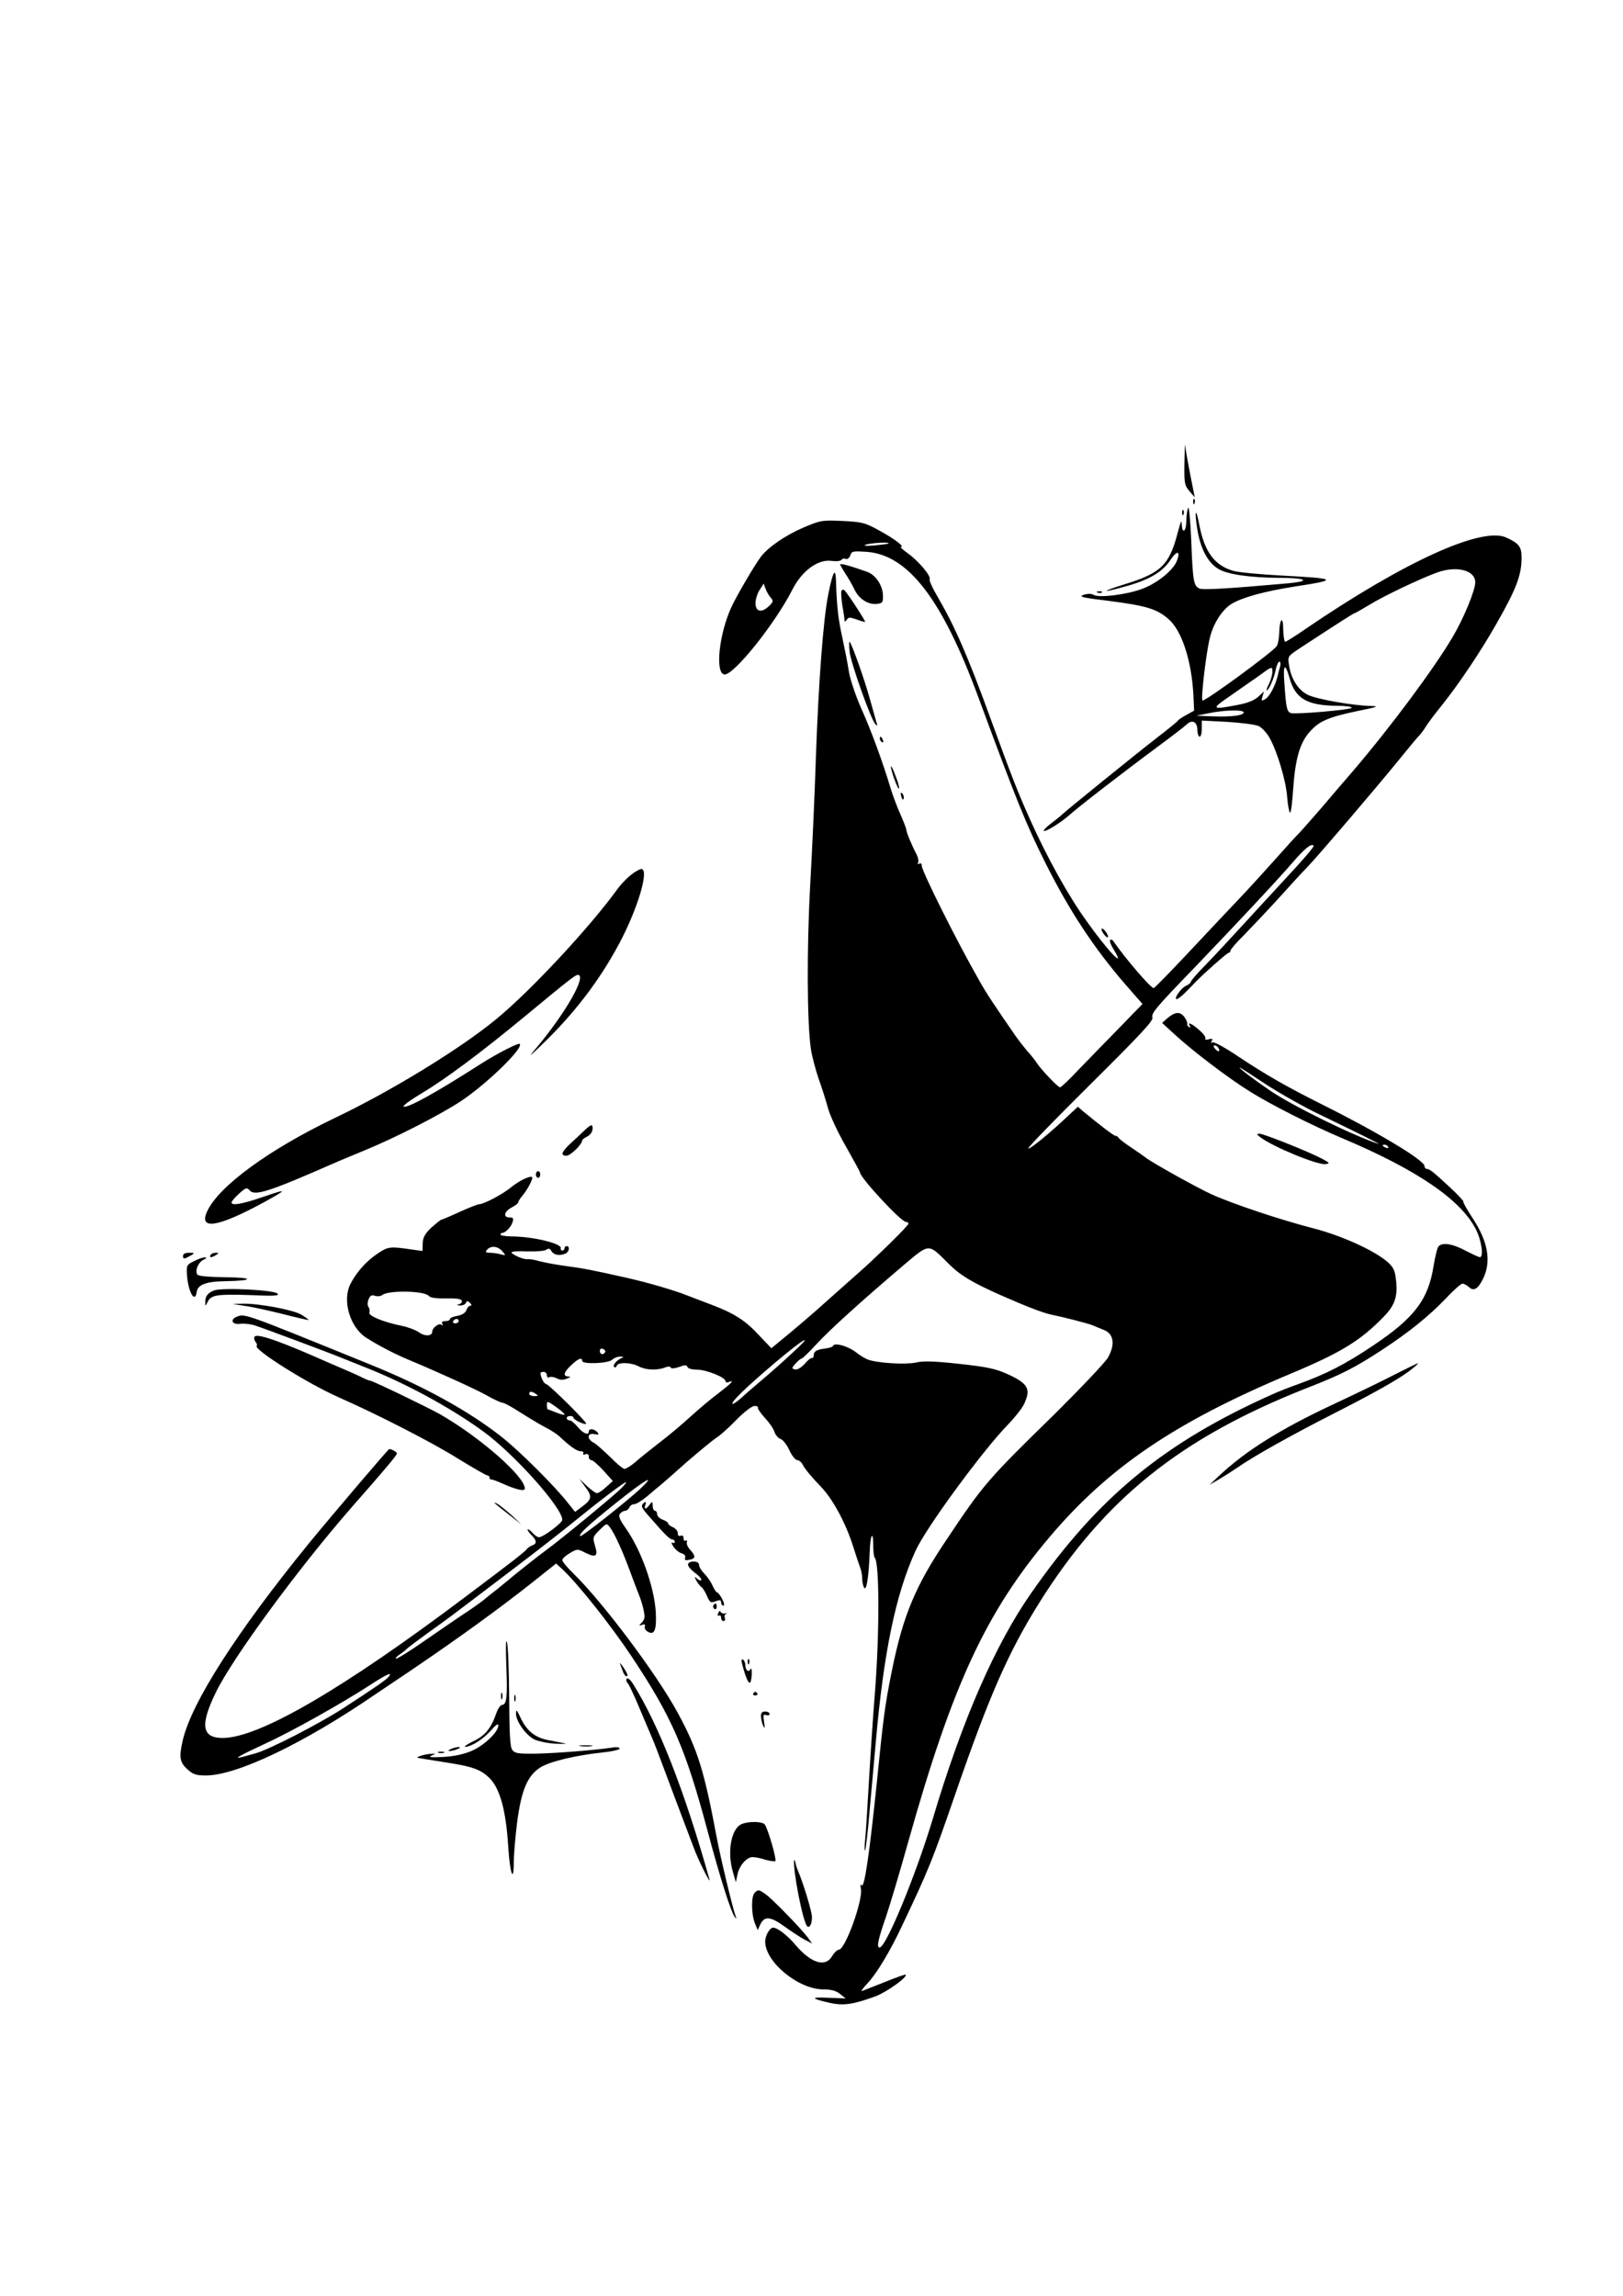 <?xml version="1.0" standalone="no"?>
<!DOCTYPE svg PUBLIC "-//W3C//DTD SVG 20010904//EN"
 "http://www.w3.org/TR/2001/REC-SVG-20010904/DTD/svg10.dtd">
<svg version="1.0" xmlns="http://www.w3.org/2000/svg"
 width="736pt" height="1041pt" viewBox="0 0 736 1041"
 preserveAspectRatio="xMidYMid meet">

<g transform="translate(0,1041) scale(0.1,-0.1)"
fill="#000000" stroke="none">
<path d="M5371 8303 c-1 -84 1 -94 23 -120 l24 -28 -10 50 c-6 28 -16 82 -23
120 l-12 70 -2 -92z"/>
<path d="M5411 8134 c0 -11 3 -14 6 -6 3 7 2 16 -1 19 -3 4 -6 -2 -5 -13z"/>
<path d="M5388 8107 c-5 -10 -8 -36 -8 -57 0 -21 -4 -42 -10 -45 -6 -4 -10 8
-11 27 0 24 -5 14 -19 -40 -38 -145 -76 -181 -243 -232 -115 -36 -99 -39 20
-5 100 29 157 64 192 118 28 42 45 40 29 -3 -15 -44 -89 -104 -159 -130 -69
-26 -196 -42 -220 -27 -10 6 -26 6 -45 0 -24 -8 -7 -13 111 -27 171 -22 220
-36 273 -82 61 -52 106 -189 114 -348 l3 -68 -34 -19 c-19 -10 -37 -22 -40
-27 -3 -5 -49 -42 -101 -82 -89 -69 -409 -328 -420 -340 -3 -3 -24 -21 -48
-39 -24 -18 -41 -35 -39 -38 7 -7 79 38 117 72 40 36 240 191 405 313 61 45
118 89 127 98 24 23 48 11 48 -26 0 -16 5 -30 10 -30 6 0 10 16 10 37 l0 36
115 -6 c64 -4 128 -12 143 -19 14 -7 37 -31 49 -53 34 -60 74 -191 80 -268 3
-37 9 -70 13 -72 4 -2 10 44 14 103 9 136 29 210 72 260 44 52 86 70 219 98
89 18 102 22 65 23 -88 2 -250 31 -290 51 -44 22 -76 73 -85 137 -6 38 -5 38
57 79 173 113 237 154 241 154 3 0 34 18 69 39 67 41 234 120 307 146 88 31
171 9 171 -45 0 -36 -52 -163 -103 -249 -85 -144 -282 -409 -455 -611 -36 -41
-74 -86 -86 -100 -50 -60 -152 -176 -162 -185 -6 -5 -51 -55 -100 -110 -49
-55 -121 -134 -160 -175 -39 -41 -142 -150 -228 -242 -87 -93 -161 -168 -164
-168 -14 0 -128 133 -184 214 -4 6 -10 7 -14 4 -3 -4 3 -22 15 -41 61 -99 -24
-11 -121 126 -82 113 -179 288 -255 457 -57 127 -80 185 -184 470 -100 275
-160 412 -237 544 -22 37 -39 73 -36 80 6 15 -50 82 -99 117 -22 16 -37 29
-32 29 19 0 -24 34 -93 72 -70 39 -81 41 -172 46 -93 4 -99 3 -179 -31 -81
-35 -160 -90 -191 -132 -31 -42 -107 -172 -132 -225 -57 -122 -76 -300 -34
-308 40 -8 230 228 310 386 43 84 115 137 176 129 22 -3 43 -1 46 5 3 5 12 7
19 4 8 -3 17 4 21 16 6 19 12 20 74 16 189 -14 343 -215 508 -663 173 -468
216 -575 306 -754 106 -211 217 -380 359 -544 l78 -89 -104 -107 c-57 -58
-139 -143 -183 -188 -43 -46 -82 -83 -87 -83 -9 0 -83 77 -105 110 -9 14 -29
39 -44 55 -14 17 -39 48 -54 70 -92 133 -134 196 -162 247 -103 180 -262 498
-262 523 0 10 -5 13 -12 9 -6 -4 -8 -3 -5 4 4 5 1 23 -7 39 -23 44 -46 100
-46 111 0 5 -12 36 -26 68 -15 33 -35 86 -45 119 -36 120 -88 262 -133 362
-25 56 -50 131 -56 165 -5 35 -19 105 -30 156 -19 86 -26 147 -29 262 -2 61
-15 36 -35 -65 -23 -116 -44 -398 -56 -735 -5 -162 -17 -425 -26 -585 -16
-292 -14 -620 3 -740 5 -33 21 -94 35 -135 15 -41 34 -102 43 -135 9 -33 45
-111 81 -173 35 -62 64 -115 64 -118 0 -23 186 -224 208 -224 6 0 12 -4 12 -8
0 -9 -156 -162 -230 -226 -25 -22 -81 -72 -125 -111 -74 -67 -166 -146 -238
-204 l-29 -24 -57 60 c-62 67 -111 98 -216 138 -38 14 -86 33 -105 40 -58 24
-190 62 -285 83 -148 33 -186 41 -270 52 -44 6 -98 16 -120 22 -22 7 -46 10
-53 9 -16 -3 -72 21 -72 31 0 4 33 6 73 4 39 -1 78 2 85 8 10 7 17 5 23 -7 10
-17 35 -22 63 -11 17 7 22 34 6 34 -5 0 -10 -4 -10 -10 0 -5 -4 -10 -10 -10
-5 0 -9 5 -7 11 4 21 -127 53 -225 53 -27 1 -48 4 -48 8 0 5 3 8 8 8 15 1 39
26 46 48 6 18 4 22 -13 22 -31 0 -25 27 9 45 17 9 30 19 30 23 0 5 8 17 17 28
24 27 52 81 46 87 -8 8 -60 -17 -95 -46 -37 -31 -124 -77 -145 -77 -7 0 -47
-16 -89 -35 -41 -19 -79 -35 -82 -35 -4 0 -24 -17 -46 -36 -29 -28 -38 -44
-39 -71 l-1 -35 -51 7 c-95 14 -105 13 -150 -17 -53 -35 -98 -85 -126 -140
-38 -75 -2 -197 73 -244 53 -34 128 -73 188 -98 148 -62 303 -133 356 -162 33
-19 66 -34 73 -34 7 0 44 -20 82 -45 38 -24 88 -54 111 -66 24 -12 52 -30 63
-40 52 -49 82 -69 98 -69 10 0 15 -4 12 -10 -3 -6 1 -7 9 -4 11 4 16 0 16 -10
0 -9 5 -16 11 -16 7 0 31 -21 55 -47 l43 -48 -30 -27 c-17 -16 -35 -28 -42
-28 -6 0 -27 15 -46 33 l-34 32 28 -38 c32 -43 29 -56 -19 -91 l-28 -21 -32
40 c-59 76 -221 237 -301 300 -150 118 -355 231 -598 329 -578 235 -565 230
-603 216 -33 -13 -21 -38 16 -32 16 2 46 -1 67 -8 43 -14 343 -126 388 -145
17 -7 62 -25 100 -40 188 -73 395 -185 545 -294 140 -101 360 -347 360 -402 0
-14 -87 -79 -106 -79 -6 0 -19 9 -29 20 -10 11 -20 18 -22 16 -3 -2 5 -14 16
-25 26 -26 27 -40 4 -48 -10 -4 -21 -12 -25 -18 -4 -6 -49 -43 -100 -81 -51
-39 -128 -97 -172 -130 -560 -422 -942 -644 -1106 -644 -95 0 -104 58 -30 209
79 160 374 561 614 836 154 175 206 237 206 245 0 6 -23 20 -35 20 -4 0 -268
-310 -366 -430 -325 -399 -530 -719 -570 -890 -18 -77 -14 -101 21 -132 25
-23 39 -28 84 -28 139 0 441 144 764 365 57 38 134 90 171 115 222 151 399
279 555 403 l98 78 25 -23 c70 -64 221 -254 315 -395 185 -278 246 -417 348
-799 54 -203 104 -360 121 -384 9 -12 10 -11 4 5 -15 44 -68 264 -85 355 -57
305 -87 399 -177 565 -97 178 -340 501 -472 630 -28 27 -51 55 -51 61 0 7 15
21 34 32 34 20 35 20 72 1 47 -23 57 -15 42 34 -11 36 -10 39 21 70 32 31 32
32 47 12 21 -27 60 -113 95 -210 16 -44 34 -89 38 -100 5 -11 14 -39 19 -62 8
-34 6 -45 -7 -59 -15 -16 -15 -16 1 -11 12 4 15 2 12 -8 -3 -7 4 -18 15 -24
29 -16 39 9 35 89 -7 114 -65 279 -135 379 -29 41 -36 58 -27 68 6 7 16 13 23
13 7 0 15 7 19 15 3 8 13 15 22 15 9 0 35 16 58 35 22 19 48 41 56 47 9 7 64
55 122 107 59 51 120 101 135 111 16 9 57 46 90 80 34 35 71 64 83 65 11 1 19
-2 17 -8 -1 -5 13 -25 31 -45 19 -20 39 -48 44 -64 5 -15 18 -30 29 -33 10 -4
28 -26 39 -51 11 -24 27 -44 35 -44 8 0 20 -10 26 -22 11 -21 39 -54 80 -97
55 -56 115 -167 149 -276 12 -38 26 -80 31 -93 5 -13 9 -35 9 -50 0 -15 4 -33
9 -41 11 -16 21 55 25 161 2 78 16 105 16 31 0 -27 3 -53 7 -56 21 -22 22
-335 1 -607 -10 -124 -22 -310 -28 -415 -6 -104 -13 -217 -16 -250 -4 -33 -4
-58 -1 -55 3 3 13 86 21 185 9 99 21 234 27 300 36 411 90 675 181 874 46 102
303 453 420 573 31 32 63 73 72 92 32 68 19 92 -71 134 -57 26 -93 34 -221 48
-118 13 -165 14 -200 6 -47 -10 -176 -2 -217 14 -11 4 -36 19 -55 34 -35 27
-97 44 -102 28 -2 -5 -18 -10 -35 -12 -40 -5 -53 -13 -53 -32 0 -8 -4 -13 -8
-11 -5 1 -20 -11 -33 -27 -15 -16 -32 -27 -43 -25 -17 4 -17 5 2 27 11 12 23
22 27 22 4 0 35 30 68 66 61 66 200 192 394 357 120 101 111 101 204 8 53 -53
106 -85 234 -142 118 -52 193 -81 230 -89 63 -13 168 -40 190 -49 11 -5 34
-14 51 -21 45 -17 52 -67 18 -126 -14 -23 -123 -138 -242 -256 -307 -300 -322
-318 -491 -571 -140 -208 -196 -343 -246 -590 -32 -158 -39 -212 -69 -512 -33
-318 -56 -480 -69 -463 -5 8 -6 3 -3 -15 11 -50 -71 -277 -100 -277 -7 0 -21
-13 -31 -30 -30 -51 -95 -31 -164 50 -37 44 -83 80 -103 80 -15 0 -36 -36 -36
-63 0 -93 151 -217 264 -217 36 0 58 -6 76 -21 l25 -20 -77 3 c-85 4 -83 -3 5
-23 63 -14 107 -7 208 30 50 19 146 87 136 98 -2 2 -44 -13 -93 -33 -49 -19
-96 -38 -104 -41 -8 -3 4 14 27 38 39 42 100 143 152 254 125 263 140 302 246
609 151 437 238 635 376 856 296 473 641 750 1214 976 157 61 219 93 340 172
125 82 212 152 293 236 34 37 68 66 74 66 6 0 20 -7 30 -16 21 -20 40 -8 62
35 40 79 25 169 -44 275 -27 41 -47 76 -44 78 2 3 -25 31 -60 64 -79 73 -93
84 -106 84 -5 0 -10 6 -10 13 -1 26 -206 150 -460 277 -164 82 -262 138 -388
222 -56 38 -108 66 -114 62 -7 -5 -8 -3 -3 6 6 10 3 12 -13 8 -13 -4 -20 -2
-16 3 3 6 -9 23 -28 39 -34 30 -55 39 -42 18 4 -7 3 -8 -5 -4 -6 4 -9 11 -7
14 2 4 -4 18 -13 31 -20 26 -43 24 -80 -8 l-21 -19 58 -53 c80 -74 245 -199
340 -258 96 -60 282 -154 417 -211 342 -144 542 -281 609 -416 25 -50 35 -124
17 -124 -5 0 -35 14 -66 30 -60 32 -106 38 -122 18 -6 -7 -15 -47 -22 -88 -24
-153 -87 -236 -276 -362 -122 -82 -211 -128 -336 -173 -39 -14 -91 -34 -117
-46 -493 -220 -792 -466 -1095 -901 -165 -236 -314 -578 -448 -1028 -76 -252
-211 -580 -240 -580 -15 0 -7 36 29 140 16 47 62 200 101 340 201 715 353
1042 644 1385 267 314 567 517 1086 735 230 96 319 150 425 259 54 55 67 97
55 180 -4 34 -14 50 -40 72 -62 52 -209 118 -334 150 -148 38 -366 111 -461
154 -66 30 -272 145 -298 166 -6 5 -36 26 -66 46 -30 20 -56 40 -58 45 -2 4
-8 8 -13 8 -8 0 -72 49 -148 112 l-23 20 -42 -39 c-83 -79 -177 -156 -183
-150 -3 4 124 134 282 291 223 221 286 288 281 302 -6 20 16 46 193 229 169
176 387 408 445 477 52 60 82 85 93 74 4 -4 -41 -57 -147 -171 -41 -44 -120
-130 -175 -190 -55 -60 -130 -141 -167 -179 -38 -38 -68 -73 -68 -78 0 -5 -11
-13 -24 -19 -21 -10 -55 -59 -40 -59 6 0 30 19 53 44 10 10 25 25 32 33 39 40
144 133 151 133 4 0 8 4 8 10 0 5 28 38 63 72 34 35 105 110 157 167 52 58
110 121 129 140 56 59 320 369 411 481 47 58 90 110 96 115 6 6 19 23 29 39
10 17 44 62 75 100 78 98 174 241 245 366 91 159 115 222 115 301 0 50 -11 65
-70 92 -111 50 -463 -110 -910 -415 -46 -32 -88 -58 -92 -58 -4 0 -8 26 -9 58
0 64 -17 46 -18 -21 -1 -21 -5 -46 -11 -56 -12 -23 -329 -255 -337 -247 -8 8
17 221 34 286 16 65 56 126 98 152 48 29 148 57 289 79 197 30 191 36 -55 49
-101 5 -202 15 -224 21 -86 24 -132 85 -156 207 -16 86 -24 70 -9 -20 14 -86
47 -148 94 -177 40 -25 142 -40 276 -41 126 0 149 -15 39 -25 -269 -24 -386
-31 -401 -23 -25 12 -29 34 -36 219 -4 90 -10 156 -14 146z m-1359 -161 c-2
-2 -31 -6 -64 -9 -36 -3 -52 -2 -40 3 19 8 113 14 104 6z m-533 -247 c12 -14
11 -18 -10 -38 -34 -32 -61 -24 -60 17 1 18 10 45 20 59 l17 27 9 -24 c5 -14
16 -32 24 -41z m2309 -311 c-4 -13 -9 -32 -11 -43 -11 -44 -36 -92 -55 -104
-19 -11 -20 -10 -14 11 l7 23 -26 -24 c-17 -16 -49 -29 -93 -37 -118 -23 -122
-19 -41 36 40 28 101 71 136 95 61 45 62 45 62 20 0 -14 -7 -39 -15 -55 -9
-17 -13 -30 -11 -30 10 0 34 56 41 93 4 20 12 37 17 37 5 0 6 -10 3 -22z m44
-56 c26 -90 80 -121 214 -122 37 0 67 -4 67 -9 0 -9 -257 -31 -277 -24 -17 7
-21 24 -28 128 -8 95 2 105 24 27z m-209 -152 c0 -14 -56 -21 -140 -18 l-75 3
55 11 c70 15 160 17 160 4z m-115 -1521 c11 -17 -1 -21 -15 -4 -8 9 -8 15 -2
15 6 0 14 -5 17 -11z m215 -165 c63 -41 176 -105 250 -140 172 -83 279 -136
260 -130 -111 36 -391 173 -490 241 -79 54 -146 105 -138 105 2 0 55 -34 118
-76z m555 -284 c3 -6 -1 -7 -9 -4 -18 7 -21 14 -7 14 6 0 13 -4 16 -10z
m-4018 -472 c18 -21 18 -21 -7 -15 -14 4 -36 7 -49 7 -18 0 -21 3 -13 13 17
20 48 18 69 -5z m-332 -204 c6 -8 34 -12 77 -11 45 1 69 -2 72 -10 3 -6 -3
-14 -12 -16 -13 -4 -11 -5 5 -6 12 0 23 5 26 12 4 10 7 10 18 0 8 -9 9 -13 2
-13 -7 0 -14 -9 -18 -20 -4 -12 -19 -22 -41 -26 -19 -3 -34 -10 -34 -15 0 -5
-9 -9 -21 -9 -13 0 -18 -4 -13 -12 4 -7 3 -8 -5 -4 -12 8 -41 -15 -41 -32 0
-20 -33 -22 -58 -4 -15 11 -49 24 -77 30 -88 18 -155 46 -150 61 3 7 1 19 -4
25 -5 6 -5 21 0 34 7 18 14 22 29 17 12 -4 26 -2 33 3 27 23 193 20 212 -4z
m135 -114 c0 -5 -7 -10 -16 -10 -8 0 -12 5 -9 10 3 6 10 10 16 10 5 0 9 -4 9
-10z m1509 -148 c-35 -33 -95 -86 -133 -118 -38 -32 -83 -71 -99 -86 -17 -15
-33 -25 -35 -23 -8 8 58 72 192 186 135 114 186 142 75 41z m-845 7 c-8 -14
-24 -10 -24 6 0 9 6 12 15 9 8 -4 12 -10 9 -15z m76 -26 c-23 -9 -43 -33 -35
-41 4 -4 10 -1 12 6 6 17 65 15 99 -3 33 -17 81 -19 118 -6 16 7 26 6 28 0 2
-5 17 -4 37 3 27 10 35 10 38 1 3 -8 21 -13 44 -13 42 0 129 -35 129 -52 0 -6
7 -8 15 -4 27 10 16 -2 -47 -51 -35 -26 -93 -75 -129 -108 -36 -33 -99 -86
-140 -117 -41 -32 -90 -71 -109 -88 -19 -16 -41 -30 -48 -30 -6 0 -36 24 -65
54 -30 29 -63 59 -75 65 -32 17 -29 45 3 39 20 -4 23 -3 14 8 -13 16 -39 19
-39 4 0 -20 -26 -9 -50 20 -14 17 -30 30 -37 30 -7 0 -13 5 -13 10 0 6 7 10
15 10 8 0 15 -3 15 -7 0 -10 52 -35 58 -28 6 5 -170 180 -182 180 -8 0 -24 29
-25 48 -1 4 6 7 14 7 8 0 15 -7 15 -16 0 -8 5 -12 11 -8 6 3 21 1 33 -5 15 -8
29 -9 46 -2 18 7 20 10 8 10 -27 1 -22 19 13 52 32 30 49 36 49 19 0 -17 119
-12 136 5 9 8 25 15 37 14 15 0 17 -2 7 -6z m-390 -163 c12 -8 11 -10 -7 -10
-13 0 -23 5 -23 10 0 13 11 13 30 0z m130 -93 c0 -4 -16 0 -36 8 -20 8 -38 15
-40 15 -2 0 -4 9 -4 20 0 19 3 18 40 -8 21 -15 39 -30 40 -35z m346 -335 c-57
-54 -269 -222 -275 -217 -8 9 34 48 163 151 130 104 186 137 112 66z m-87 2
c-22 -25 -276 -234 -338 -279 -35 -25 -163 -127 -177 -140 -6 -5 -28 -23 -49
-40 -21 -16 -50 -39 -64 -51 -14 -11 -57 -42 -96 -67 -38 -26 -119 -81 -178
-122 -59 -41 -113 -75 -120 -75 -6 0 0 8 13 17 14 9 31 23 38 30 8 7 57 44
110 82 54 38 122 89 153 113 31 23 130 99 220 167 90 68 217 167 282 220 108
88 216 170 226 171 3 0 -6 -12 -20 -26z m-1057 -857 c-12 -14 -62 -49 -207
-143 -108 -70 -339 -189 -398 -204 -23 -6 -51 -14 -62 -17 -41 -11 -3 10 107
61 120 55 341 179 473 264 78 51 108 65 87 39z"/>
<path d="M5361 8084 c0 -11 3 -14 6 -6 3 7 2 16 -1 19 -3 4 -6 -2 -5 -13z"/>
<path d="M3810 7851 c0 -3 11 -22 23 -41 13 -19 32 -52 42 -73 20 -43 63 -70
103 -65 24 3 27 7 26 39 -1 45 -34 93 -71 106 -79 28 -123 40 -123 34z"/>
<path d="M3816 7732 c-3 -5 -1 -36 4 -68 6 -32 10 -63 10 -69 0 -5 4 -3 10 5
7 12 14 12 43 2 18 -7 36 -12 40 -12 5 0 -74 123 -93 143 -4 5 -10 4 -14 -1z"/>
<path d="M4978 7723 c7 -3 16 -2 19 1 4 3 -2 6 -13 5 -11 0 -14 -3 -6 -6z"/>
<path d="M3853 7454 c6 -52 97 -308 117 -328 8 -8 10 -7 6 4 -2 8 -17 58 -31
110 -26 94 -82 250 -92 260 -3 3 -3 -18 0 -46z"/>
<path d="M3990 7061 c0 -6 4 -13 10 -16 6 -3 7 1 4 9 -7 18 -14 21 -14 7z"/>
<path d="M4040 6934 c0 -18 33 -109 37 -99 2 6 -6 33 -17 60 -10 28 -19 45
-20 39z"/>
<path d="M4087 6799 c4 -13 8 -18 11 -10 2 7 -1 18 -6 23 -8 8 -9 4 -5 -13z"/>
<path d="M2861 6443 c-18 -14 -46 -43 -61 -64 -125 -173 -394 -462 -550 -590
-160 -132 -472 -324 -730 -447 -301 -144 -529 -311 -581 -425 -39 -86 50 -71
256 41 111 61 111 64 0 26 -95 -33 -145 -42 -145 -26 0 5 15 23 34 40 30 27
36 29 47 16 24 -29 85 -9 404 131 17 7 71 30 120 50 141 58 338 159 433 221
118 78 287 242 269 261 -6 6 -105 -45 -174 -89 -206 -132 -329 -200 -352 -196
-9 2 29 30 84 63 103 61 267 183 464 346 192 159 230 189 241 189 44 0 -56
-175 -191 -335 -35 -41 -30 -38 30 20 146 141 259 289 348 455 85 159 139 340
101 340 -7 0 -28 -12 -47 -27z"/>
<path d="M5002 6180 c7 -11 16 -20 20 -20 5 0 3 9 -4 20 -7 11 -16 20 -20 20
-5 0 -3 -9 4 -20z"/>
<path d="M2655 5289 c-11 -11 -39 -37 -62 -58 -47 -43 -54 -61 -24 -61 18 0
71 52 71 69 0 4 10 12 23 18 12 6 23 20 24 32 2 25 -5 25 -32 0z"/>
<path d="M5715 5254 c56 -43 261 -128 297 -122 20 3 18 6 -18 25 -61 32 -264
113 -283 113 -13 -1 -13 -3 4 -16z"/>
<path d="M2430 5085 c0 -8 5 -15 10 -15 6 0 10 7 10 15 0 8 -4 15 -10 15 -5 0
-10 -7 -10 -15z"/>
<path d="M830 4715 c0 -13 4 -14 23 -4 33 17 33 19 4 19 -18 0 -27 -5 -27 -15z"/>
<path d="M955 4720 c-8 -13 5 -13 25 0 13 8 13 10 -2 10 -9 0 -20 -4 -23 -10z"/>
<path d="M880 4692 c-33 -16 -35 -19 -32 -62 5 -77 36 -132 44 -78 4 33 43 48
128 49 132 2 135 17 3 18 -74 1 -124 5 -128 12 -12 18 4 55 27 67 14 6 17 11
8 11 -8 1 -31 -7 -50 -17z"/>
<path d="M970 4559 c-29 -12 -40 -27 -39 -54 0 -18 1 -18 11 3 16 31 42 35
195 30 109 -5 132 -3 121 7 -17 17 -253 28 -288 14z"/>
<path d="M1111 4489 c31 -4 108 -21 172 -37 65 -17 117 -28 117 -27 0 2 -15
13 -33 24 -36 22 -194 52 -267 50 l-45 -1 56 -9z"/>
<path d="M1154 4349 c-3 -6 -1 -16 5 -23 6 -7 8 -15 5 -18 -16 -16 231 -171
371 -233 179 -79 423 -204 543 -279 68 -42 128 -76 133 -76 5 0 9 -4 9 -10 0
-5 3 -9 8 -8 4 1 27 -8 52 -19 63 -28 100 -36 100 -22 0 55 -205 234 -385 337
-55 31 -306 152 -316 152 -4 0 -20 6 -36 14 -15 8 -44 21 -63 29 -19 8 -100
43 -180 78 -158 68 -237 93 -246 78z"/>
<path d="M6315 4173 c-60 -31 -185 -91 -277 -134 -232 -109 -385 -205 -503
-314 l-50 -47 40 23 c22 13 60 37 85 54 74 52 244 147 440 247 199 101 307
163 355 203 17 13 28 24 25 24 -3 0 -54 -25 -115 -56z"/>
<path d="M2245 3593 c6 -5 35 -29 65 -52 l55 -43 -45 42 c-25 22 -54 46 -65
52 -11 6 -15 6 -10 1z"/>
<path d="M2917 3593 c-12 -12 -8 -20 36 -69 64 -74 85 -94 97 -94 5 0 10 -5
10 -11 0 -5 -5 -7 -11 -3 -6 3 -4 -5 5 -19 10 -14 26 -27 38 -30 12 -4 18 -11
15 -20 -4 -10 1 -13 19 -9 29 5 30 16 4 45 -11 12 -18 27 -15 35 2 7 0 10 -5
7 -6 -3 -10 1 -10 10 0 11 -5 15 -14 12 -8 -3 -13 1 -12 11 0 9 -9 21 -21 27
-13 5 -23 13 -23 18 0 4 -11 12 -25 17 -14 5 -25 16 -25 25 0 8 -4 15 -10 15
-5 0 -10 10 -10 23 -1 20 -2 21 -14 5 -16 -22 -27 -23 -20 -3 6 16 2 20 -9 8z"/>
<path d="M3120 3316 c0 -8 14 -24 30 -36 17 -12 30 -26 30 -32 0 -6 -7 -5 -17
3 -15 13 -15 12 -5 -8 7 -12 17 -25 23 -29 6 -3 17 -22 25 -40 13 -30 17 -33
39 -24 20 7 25 6 25 -5 0 -8 5 -15 10 -15 6 0 4 13 -5 30 -9 17 -19 30 -23 30
-4 0 -13 14 -21 31 -7 17 -24 41 -37 54 -13 13 -24 31 -24 40 0 9 -9 15 -25
15 -15 0 -25 -6 -25 -14z"/>
<path d="M3235 3131 c-3 -5 -1 -12 5 -16 5 -3 10 1 10 9 0 18 -6 21 -15 7z"/>
<path d="M3257 3096 c-4 -10 -3 -15 3 -11 6 3 10 -1 10 -9 0 -9 5 -16 11 -16
6 0 9 6 6 14 -3 8 -1 17 6 19 7 2 4 3 -5 2 -9 -2 -19 2 -21 8 -2 6 -6 3 -10
-7z"/>
<path d="M2296 2858 c6 -141 2 -178 -20 -178 -6 0 -18 -17 -25 -37 -24 -69
-50 -101 -103 -127 -29 -14 -46 -26 -39 -26 28 0 83 35 116 73 23 26 35 35 35
24 0 -29 -63 -90 -120 -115 -37 -16 -80 -25 -130 -28 -52 -3 -69 -1 -55 5 l20
10 -20 -1 c-24 0 -74 -15 -60 -18 6 -1 21 -4 35 -6 14 -2 67 -11 118 -19 97
-16 132 -29 169 -64 50 -47 78 -149 88 -319 8 -119 25 -164 25 -63 0 33 7 113
15 178 19 145 46 210 103 248 42 28 164 57 290 70 39 4 72 12 72 17 0 6 -15 8
-37 4 -75 -11 -248 -25 -341 -27 -82 -1 -97 1 -109 17 -10 13 -13 72 -14 238
-1 122 -5 235 -10 251 -5 18 -6 -26 -3 -107z"/>
<path d="M3365 2867 c17 -66 32 -99 39 -82 3 9 6 29 5 43 0 15 -3 21 -6 14 -7
-17 -23 -5 -23 18 0 10 -5 22 -10 25 -7 4 -9 -2 -5 -18z"/>
<path d="M3391 2874 c0 -11 3 -14 6 -6 3 7 2 16 -1 19 -3 4 -6 -2 -5 -13z"/>
<path d="M2814 2860 c3 -8 9 -23 12 -32 4 -10 10 -18 16 -18 9 0 0 20 -22 50
-10 13 -11 13 -6 0z"/>
<path d="M2840 2792 c0 -4 4 -12 9 -17 5 -6 28 -55 51 -110 23 -55 48 -114 55
-130 8 -17 35 -87 60 -155 26 -69 60 -161 77 -205 17 -44 40 -107 53 -140 20
-56 81 -178 72 -145 -113 401 -230 701 -348 888 -14 22 -29 29 -29 14z"/>
<path d="M2272 2720 c0 -14 2 -19 5 -12 2 6 2 18 0 25 -3 6 -5 1 -5 -13z"/>
<path d="M3416 2732 c-3 -5 1 -9 9 -9 8 0 12 4 9 9 -3 4 -7 8 -9 8 -2 0 -6 -4
-9 -8z"/>
<path d="M2332 2710 c0 -14 2 -19 5 -12 2 6 2 18 0 25 -3 6 -5 1 -5 -13z"/>
<path d="M2340 2640 c0 -34 44 -96 82 -116 18 -9 62 -18 98 -20 36 -1 54 -1
40 2 -14 3 -48 9 -77 15 -59 12 -96 43 -124 104 -16 34 -19 36 -19 15z"/>
<path d="M3451 2628 c0 -13 5 -32 10 -43 7 -15 8 -10 4 17 -5 31 -3 37 10 32
8 -3 15 -1 15 5 0 6 -9 11 -20 11 -14 0 -20 -6 -19 -22z"/>
<path d="M2633 2493 c15 -2 37 -2 50 0 12 2 0 4 -28 4 -27 0 -38 -2 -22 -4z"/>
<path d="M2045 2480 c-13 -5 -14 -9 -5 -9 8 0 24 4 35 9 13 5 14 9 5 9 -8 0
-24 -4 -35 -9z"/>
<path d="M1988 2463 c6 -2 18 -2 25 0 6 3 1 5 -13 5 -14 0 -19 -2 -12 -5z"/>
<path d="M3364 2140 c-48 -19 -68 -127 -40 -219 l13 -45 7 34 c8 41 42 80 69
80 11 0 37 -5 58 -12 22 -6 42 -9 45 -6 7 7 -34 148 -48 166 -12 14 -72 15
-104 2z"/>
<path d="M3601 1975 c-5 -49 40 -278 59 -298 11 -12 23 11 22 43 -1 25 -38
148 -62 205 -5 11 -11 29 -13 40 -3 11 -5 15 -6 10z"/>
<path d="M3422 1828 c-16 -16 -15 -98 1 -137 l13 -32 11 24 c19 41 46 39 111
-8 32 -23 73 -50 92 -60 l33 -17 -21 29 c-32 42 -163 177 -192 196 -29 20 -32
21 -48 5z"/>
</g>
</svg>

